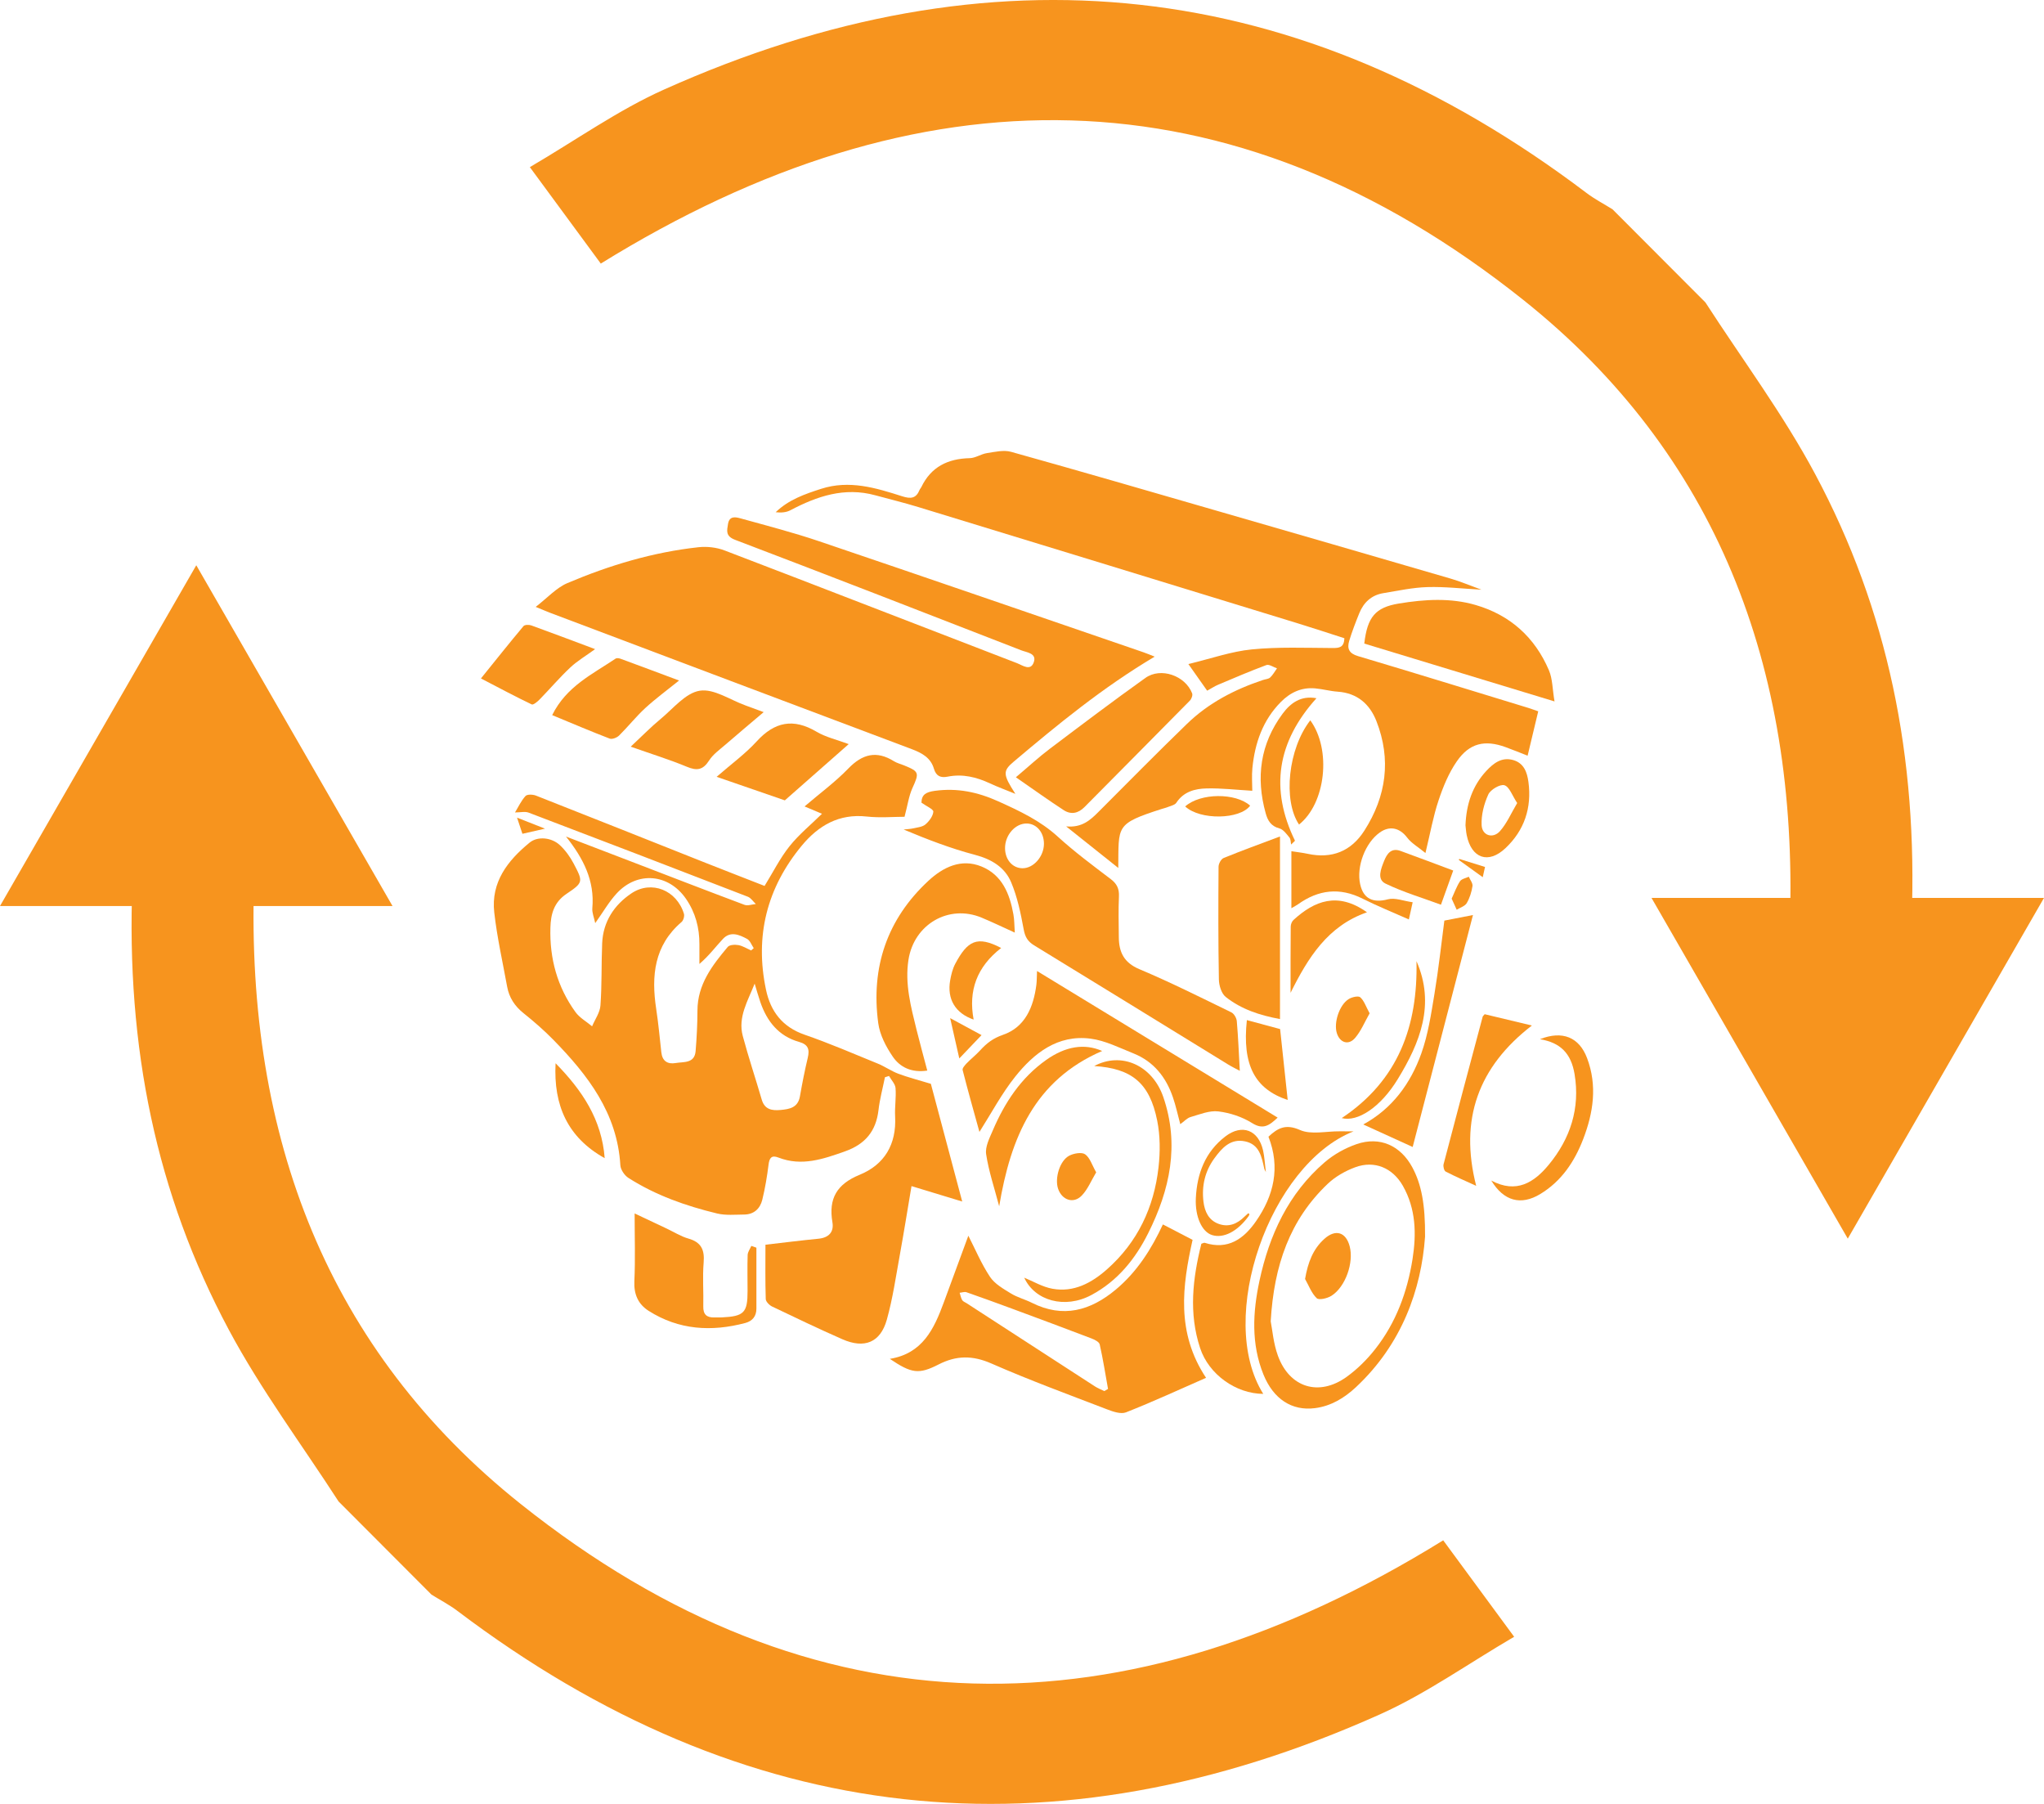 <svg width="68" height="60" viewBox="0 0 68 60" fill="none" xmlns="http://www.w3.org/2000/svg">
<path d="M11.264 49.941C10.037 48.043 8.675 46.218 7.613 44.231C5.198 39.713 4.192 34.834 4.405 29.368C1.905 29.483 12.335 29.384 8.451 29.343C8.186 37.842 10.91 44.911 17.316 50.019C27.077 57.8 37.452 57.768 48.013 51.233C48.737 52.217 49.466 53.206 50.373 54.441C48.824 55.347 47.434 56.339 45.906 57.023C35.019 61.901 24.769 60.806 15.217 53.58C14.947 53.376 14.643 53.218 14.355 53.039C13.325 52.007 12.294 50.974 11.264 49.941Z" fill="#F7941E"/>
<path d="M0 30.135L6.53 18.801L13.058 30.135H0Z" fill="#F7941E"/>
<path d="M56.736 10.059C57.963 11.957 59.325 13.782 60.387 15.769C62.802 20.287 63.807 25.166 63.595 30.632C66.094 30.517 55.664 30.616 59.548 30.657C59.813 22.158 57.09 15.089 50.684 9.981C40.923 2.2 30.548 2.232 19.987 8.767C19.263 7.783 18.534 6.794 17.627 5.559C19.176 4.653 20.565 3.661 22.094 2.977C32.981 -1.901 43.23 -0.806 52.783 6.42C53.053 6.624 53.357 6.782 53.645 6.961C54.675 7.993 55.705 9.026 56.736 10.059Z" fill="#F7941E"/>
<path d="M68 29.865L61.472 41.199L54.942 29.865H68Z" fill="#F7941E"/>
<path d="M25.075 31.536C25.003 31.431 24.953 31.282 24.852 31.228C24.595 31.091 24.301 30.961 24.051 31.229C23.804 31.493 23.59 31.786 23.268 32.062C23.268 31.844 23.268 31.626 23.268 31.408C23.271 30.86 23.135 30.352 22.823 29.898C22.247 29.06 21.206 28.967 20.517 29.715C20.257 29.996 20.064 30.338 19.802 30.704C19.763 30.517 19.692 30.358 19.706 30.205C19.786 29.295 19.412 28.556 18.83 27.825C19.554 28.102 20.228 28.36 20.901 28.618C22.19 29.113 23.477 29.612 24.769 30.096C24.876 30.136 25.019 30.08 25.145 30.069C25.057 29.987 24.984 29.868 24.881 29.827C22.452 28.888 20.021 27.954 17.587 27.029C17.466 26.983 17.313 27.023 17.133 27.023C17.24 26.848 17.335 26.638 17.483 26.476C17.538 26.415 17.727 26.422 17.829 26.462C19.713 27.202 21.592 27.953 23.473 28.699C24.134 28.961 24.798 29.217 25.436 29.467C25.723 29.002 25.952 28.541 26.266 28.147C26.577 27.757 26.973 27.434 27.346 27.067C27.183 26.999 27.011 26.927 26.766 26.823C27.278 26.385 27.787 26.012 28.22 25.564C28.689 25.079 29.157 24.957 29.738 25.318C29.839 25.381 29.961 25.411 30.073 25.456C30.585 25.664 30.584 25.707 30.355 26.212C30.235 26.475 30.197 26.776 30.092 27.167C29.727 27.167 29.276 27.207 28.835 27.159C27.915 27.057 27.231 27.456 26.677 28.123C25.514 29.526 25.105 31.133 25.484 32.922C25.636 33.641 26.029 34.16 26.767 34.415C27.591 34.7 28.393 35.046 29.201 35.376C29.435 35.471 29.646 35.623 29.882 35.712C30.203 35.833 30.538 35.918 30.968 36.049C31.288 37.251 31.638 38.566 32.011 39.964C31.42 39.784 30.897 39.625 30.324 39.451C30.193 40.23 30.073 40.979 29.938 41.726C29.806 42.451 29.701 43.187 29.503 43.895C29.29 44.654 28.758 44.867 28.027 44.546C27.239 44.2 26.462 43.828 25.687 43.457C25.595 43.412 25.478 43.295 25.475 43.209C25.456 42.617 25.465 42.024 25.465 41.401C26.073 41.331 26.648 41.258 27.224 41.202C27.57 41.169 27.749 40.981 27.693 40.654C27.558 39.864 27.842 39.385 28.598 39.075C29.428 38.736 29.828 38.058 29.779 37.135C29.762 36.822 29.818 36.504 29.793 36.192C29.782 36.053 29.652 35.923 29.576 35.788C29.531 35.803 29.485 35.817 29.44 35.831C29.367 36.195 29.268 36.556 29.226 36.922C29.145 37.624 28.783 38.057 28.116 38.294C27.386 38.553 26.671 38.803 25.895 38.501C25.675 38.415 25.597 38.505 25.569 38.732C25.52 39.127 25.454 39.523 25.359 39.909C25.286 40.203 25.08 40.395 24.758 40.397C24.457 40.399 24.144 40.431 23.857 40.362C22.818 40.111 21.813 39.758 20.905 39.178C20.776 39.095 20.647 38.905 20.638 38.758C20.535 37.021 19.555 35.758 18.41 34.586C18.098 34.267 17.759 33.973 17.41 33.694C17.12 33.461 16.938 33.177 16.872 32.819C16.722 31.997 16.537 31.179 16.443 30.351C16.328 29.341 16.89 28.622 17.622 28.024C17.889 27.807 18.354 27.852 18.631 28.115C18.812 28.286 18.967 28.499 19.083 28.721C19.404 29.327 19.408 29.354 18.846 29.731C18.427 30.013 18.323 30.406 18.311 30.857C18.281 31.883 18.542 32.83 19.145 33.663C19.284 33.854 19.512 33.98 19.698 34.136C19.795 33.905 19.959 33.679 19.976 33.442C20.026 32.754 20.004 32.061 20.033 31.371C20.064 30.652 20.438 30.095 21.006 29.714C21.677 29.264 22.517 29.614 22.753 30.393C22.777 30.471 22.736 30.614 22.674 30.667C21.761 31.448 21.664 32.458 21.83 33.555C21.903 34.034 21.948 34.518 22.001 35C22.033 35.294 22.208 35.404 22.478 35.358C22.747 35.312 23.108 35.378 23.142 34.959C23.179 34.512 23.202 34.062 23.203 33.614C23.204 32.744 23.694 32.111 24.211 31.495C24.271 31.424 24.451 31.414 24.565 31.435C24.712 31.463 24.848 31.551 24.989 31.613C25.018 31.587 25.048 31.561 25.077 31.535L25.075 31.536ZM25.106 32.717C24.882 33.286 24.543 33.83 24.71 34.456C24.9 35.167 25.135 35.866 25.341 36.573C25.438 36.907 25.683 36.945 25.968 36.919C26.266 36.892 26.546 36.843 26.612 36.467C26.687 36.038 26.771 35.61 26.872 35.187C26.939 34.906 26.892 34.742 26.581 34.654C25.908 34.465 25.517 33.975 25.296 33.334C25.226 33.131 25.169 32.922 25.106 32.717Z" fill="#F7941E"/>
<path d="M40.161 22.975C39.966 22.698 39.788 22.446 39.535 22.087C40.297 21.904 40.963 21.667 41.646 21.6C42.534 21.512 43.435 21.55 44.331 21.554C44.558 21.556 44.712 21.535 44.726 21.229C44.218 21.066 43.704 20.895 43.188 20.737C38.976 19.444 34.765 18.153 30.552 16.866C30.078 16.721 29.595 16.603 29.116 16.473C28.096 16.194 27.183 16.503 26.294 16.972C26.154 17.046 25.982 17.058 25.805 17.037C26.238 16.619 26.772 16.435 27.317 16.259C28.258 15.956 29.14 16.228 30.017 16.508C30.298 16.598 30.477 16.581 30.592 16.296C30.605 16.263 30.634 16.236 30.65 16.203C30.975 15.526 31.534 15.256 32.261 15.239C32.453 15.235 32.638 15.101 32.833 15.071C33.098 15.031 33.39 14.96 33.635 15.028C35.909 15.663 38.176 16.322 40.444 16.978C43.049 17.731 45.654 18.484 48.256 19.244C48.59 19.341 48.912 19.479 49.285 19.614C48.649 19.579 48.069 19.51 47.492 19.527C47 19.541 46.51 19.649 46.021 19.729C45.629 19.793 45.367 20.035 45.221 20.396C45.098 20.699 44.98 21.005 44.885 21.317C44.809 21.57 44.877 21.734 45.178 21.823C47.069 22.385 48.955 22.969 50.842 23.545C50.944 23.577 51.044 23.615 51.174 23.659C51.054 24.164 50.937 24.651 50.821 25.135C50.557 25.032 50.323 24.936 50.086 24.85C49.398 24.6 48.887 24.713 48.465 25.324C48.196 25.713 48.008 26.172 47.857 26.625C47.681 27.151 47.584 27.703 47.422 28.372C47.178 28.172 46.955 28.046 46.814 27.86C46.568 27.536 46.236 27.452 45.901 27.691C45.419 28.034 45.12 28.823 45.25 29.41C45.358 29.902 45.685 30.041 46.173 29.912C46.407 29.85 46.688 29.967 46.997 30.01C46.946 30.239 46.911 30.398 46.87 30.582C46.339 30.345 45.825 30.139 45.334 29.892C44.57 29.507 43.862 29.591 43.181 30.079C43.123 30.119 43.059 30.151 42.962 30.208V28.312C43.156 28.343 43.333 28.362 43.506 28.399C44.31 28.572 44.951 28.314 45.389 27.629C46.12 26.486 46.291 25.261 45.79 23.983C45.567 23.416 45.151 23.052 44.504 23.006C44.252 22.989 44.003 22.918 43.75 22.896C43.298 22.855 42.923 23.033 42.61 23.35C42.01 23.957 41.748 24.715 41.665 25.543C41.639 25.807 41.661 26.075 41.661 26.302C41.143 26.272 40.643 26.213 40.145 26.224C39.758 26.232 39.378 26.329 39.135 26.7C39.084 26.777 38.951 26.802 38.851 26.843C38.785 26.871 38.713 26.885 38.644 26.908C37.096 27.406 37.219 27.465 37.203 28.869C36.625 28.408 36.087 27.979 35.469 27.487C35.994 27.536 36.272 27.278 36.547 27.002C37.524 26.023 38.496 25.038 39.489 24.076C40.206 23.381 41.075 22.931 42.018 22.617C42.098 22.59 42.199 22.587 42.255 22.535C42.346 22.45 42.409 22.334 42.483 22.23C42.365 22.19 42.222 22.087 42.13 22.121C41.586 22.322 41.054 22.552 40.52 22.777C40.409 22.824 40.308 22.892 40.157 22.975H40.161Z" fill="#F7941E"/>
<path d="M38.412 21.842C36.687 22.867 35.197 24.09 33.724 25.334C33.354 25.645 33.364 25.761 33.78 26.405C33.465 26.276 33.196 26.178 32.938 26.058C32.487 25.847 32.025 25.734 31.529 25.832C31.294 25.879 31.143 25.818 31.069 25.566C30.963 25.205 30.672 25.046 30.34 24.92C26.328 23.412 22.318 21.898 18.308 20.385C18.184 20.338 18.064 20.285 17.821 20.186C18.213 19.884 18.507 19.552 18.875 19.395C20.272 18.802 21.723 18.366 23.238 18.201C23.523 18.17 23.843 18.207 24.11 18.31C27.356 19.551 30.595 20.812 33.838 22.059C34.017 22.128 34.286 22.336 34.393 22.024C34.494 21.727 34.163 21.703 33.977 21.631C30.806 20.398 27.634 19.165 24.455 17.955C24.132 17.832 24.183 17.653 24.22 17.426C24.267 17.146 24.479 17.198 24.645 17.244C25.516 17.486 26.395 17.713 27.251 18.003C30.851 19.222 34.445 20.462 38.039 21.695C38.15 21.733 38.257 21.779 38.412 21.84V21.842Z" fill="#F7941E"/>
<path d="M32.215 41.101C32.441 41.541 32.646 42.034 32.936 42.47C33.093 42.706 33.38 42.868 33.633 43.023C33.848 43.155 34.103 43.219 34.329 43.333C35.366 43.853 36.279 43.595 37.119 42.894C37.833 42.299 38.313 41.532 38.687 40.726C39.017 40.897 39.333 41.061 39.675 41.239C39.333 42.771 39.123 44.322 40.123 45.828C39.23 46.22 38.355 46.623 37.461 46.976C37.289 47.044 37.029 46.953 36.833 46.878C35.544 46.383 34.246 45.906 32.983 45.352C32.358 45.078 31.818 45.079 31.224 45.384C30.56 45.724 30.32 45.679 29.603 45.197C30.694 45.021 31.074 44.2 31.396 43.326C31.677 42.565 31.956 41.802 32.215 41.101ZM36.738 46.269C36.779 46.245 36.82 46.221 36.862 46.197C36.773 45.703 36.696 45.206 36.585 44.716C36.566 44.632 36.414 44.557 36.309 44.517C35.426 44.18 34.541 43.851 33.655 43.523C33.156 43.339 32.655 43.156 32.152 42.981C32.087 42.959 32.002 42.992 31.926 42.999C31.953 43.081 31.968 43.171 32.01 43.243C32.038 43.29 32.106 43.313 32.157 43.346C33.581 44.27 35.004 45.194 36.429 46.115C36.526 46.177 36.634 46.218 36.738 46.269Z" fill="#F7941E"/>
<path d="M30.655 26.7C30.659 26.434 30.799 26.345 31.1 26.304C31.849 26.202 32.527 26.345 33.21 26.653C33.919 26.973 34.607 27.295 35.194 27.831C35.749 28.336 36.355 28.786 36.954 29.241C37.161 29.398 37.237 29.565 37.225 29.821C37.204 30.269 37.218 30.72 37.221 31.169C37.224 31.667 37.389 32.019 37.905 32.236C38.943 32.673 39.951 33.179 40.964 33.672C41.053 33.715 41.137 33.859 41.146 33.964C41.193 34.503 41.214 35.045 41.246 35.617C41.127 35.553 40.984 35.484 40.849 35.401C38.701 34.081 36.554 32.758 34.402 31.443C34.184 31.31 34.101 31.158 34.055 30.906C33.957 30.376 33.846 29.835 33.638 29.343C33.427 28.845 32.988 28.579 32.44 28.434C31.635 28.223 30.853 27.922 30.062 27.59C30.17 27.578 30.279 27.575 30.383 27.552C30.522 27.52 30.688 27.506 30.788 27.421C30.912 27.314 31.039 27.146 31.05 26.997C31.056 26.916 30.822 26.817 30.657 26.699L30.655 26.7ZM34.73 28.069C34.732 27.692 34.493 27.403 34.17 27.391C33.783 27.376 33.43 27.774 33.436 28.218C33.44 28.594 33.684 28.875 34.012 28.879C34.38 28.885 34.727 28.493 34.73 28.069Z" fill="#F7941E"/>
<path d="M39.266 37.392C39.177 37.063 39.117 36.778 39.023 36.505C38.795 35.831 38.382 35.307 37.709 35.038C37.239 34.85 36.767 34.609 36.276 34.546C35.186 34.408 34.399 35.027 33.769 35.817C33.321 36.38 32.979 37.028 32.584 37.649C32.401 36.988 32.204 36.291 32.025 35.591C32.009 35.531 32.1 35.429 32.161 35.365C32.304 35.217 32.468 35.09 32.606 34.938C32.821 34.702 33.034 34.534 33.369 34.419C34.103 34.165 34.381 33.5 34.477 32.763C34.494 32.633 34.491 32.501 34.5 32.297C37.189 33.935 39.84 35.55 42.505 37.173C42.227 37.436 42.021 37.584 41.657 37.356C41.327 37.149 40.921 37.014 40.533 36.967C40.236 36.93 39.912 37.067 39.608 37.154C39.49 37.188 39.395 37.3 39.266 37.391V37.392Z" fill="#F7941E"/>
<path d="M51.716 23.33C49.513 22.66 47.447 22.032 45.387 21.406C45.489 20.525 45.753 20.203 46.538 20.074C47.39 19.934 48.254 19.878 49.095 20.124C50.242 20.459 51.063 21.199 51.531 22.297C51.652 22.582 51.646 22.921 51.716 23.33Z" fill="#F7941E"/>
<path d="M45.031 37.63C42.252 38.724 40.445 43.842 42.026 46.362C41.118 46.358 40.215 45.716 39.926 44.84C39.542 43.679 39.679 42.523 39.967 41.369C40.016 41.355 40.054 41.329 40.081 41.338C40.85 41.583 41.375 41.209 41.781 40.625C42.381 39.764 42.6 38.828 42.199 37.808C42.507 37.522 42.769 37.374 43.245 37.584C43.617 37.749 44.116 37.625 44.559 37.629C44.717 37.63 44.873 37.63 45.031 37.63Z" fill="#F7941E"/>
<path d="M33.796 25.853C34.238 25.48 34.566 25.176 34.922 24.908C35.976 24.112 37.03 23.316 38.105 22.549C38.616 22.184 39.432 22.472 39.66 23.061C39.685 23.124 39.639 23.249 39.584 23.304C38.419 24.488 37.246 25.664 36.078 26.845C35.87 27.056 35.627 27.103 35.387 26.946C34.874 26.612 34.376 26.254 33.796 25.853Z" fill="#F7941E"/>
<path d="M47.408 41.145C47.282 42.883 46.643 44.705 45.113 46.136C44.727 46.497 44.281 46.769 43.744 46.837C42.98 46.934 42.364 46.536 42.032 45.717C41.62 44.697 41.676 43.646 41.9 42.602C42.228 41.075 42.862 39.699 44.069 38.659C44.372 38.398 44.75 38.187 45.129 38.056C45.908 37.787 46.599 38.105 46.989 38.834C47.28 39.378 47.419 40.04 47.409 41.145L47.408 41.145ZM42.274 43.95C42.329 44.226 42.363 44.682 42.514 45.094C42.9 46.154 43.876 46.457 44.793 45.801C45.153 45.544 45.48 45.218 45.753 44.87C46.442 43.995 46.818 42.973 46.992 41.88C47.125 41.039 47.106 40.207 46.669 39.439C46.33 38.845 45.729 38.589 45.09 38.823C44.758 38.945 44.422 39.135 44.168 39.378C42.916 40.568 42.382 42.079 42.274 43.95Z" fill="#F7941E"/>
<path d="M42.583 33.895C41.916 33.773 41.295 33.571 40.776 33.158C40.634 33.045 40.553 32.776 40.55 32.576C40.527 31.326 40.53 30.077 40.539 28.828C40.539 28.728 40.623 28.573 40.707 28.539C41.308 28.293 41.919 28.072 42.583 27.822V33.895Z" fill="#F7941E"/>
<path d="M33.761 31.02C33.357 30.837 33.01 30.669 32.654 30.521C31.565 30.07 30.408 30.739 30.223 31.924C30.098 32.725 30.305 33.49 30.493 34.255C30.603 34.698 30.725 35.138 30.849 35.609C30.335 35.687 29.944 35.504 29.7 35.144C29.474 34.813 29.269 34.418 29.217 34.029C28.969 32.178 29.509 30.572 30.889 29.294C31.376 28.844 31.976 28.545 32.653 28.821C33.34 29.101 33.592 29.73 33.714 30.412C33.748 30.596 33.744 30.788 33.76 31.019L33.761 31.02Z" fill="#F7941E"/>
<path d="M25.164 41.499C25.164 42.175 25.164 42.852 25.164 43.528C25.164 43.779 25.032 43.941 24.795 44.004C23.67 44.302 22.584 44.239 21.58 43.601C21.231 43.379 21.083 43.05 21.104 42.61C21.138 41.886 21.113 41.158 21.113 40.361C21.51 40.548 21.843 40.704 22.176 40.862C22.417 40.976 22.648 41.124 22.901 41.196C23.329 41.317 23.445 41.571 23.409 41.995C23.369 42.477 23.409 42.965 23.397 43.45C23.39 43.72 23.511 43.827 23.765 43.82C23.849 43.818 23.935 43.823 24.019 43.818C24.753 43.782 24.871 43.661 24.87 42.942C24.87 42.541 24.86 42.141 24.873 41.741C24.877 41.639 24.953 41.541 24.995 41.44C25.051 41.46 25.108 41.479 25.164 41.499Z" fill="#F7941E"/>
<path d="M20.983 24.835C21.36 24.483 21.653 24.182 21.975 23.916C22.395 23.569 22.806 23.049 23.279 22.974C23.75 22.898 24.294 23.282 24.805 23.465C24.986 23.53 25.165 23.597 25.406 23.686C24.954 24.07 24.541 24.414 24.136 24.766C23.944 24.933 23.723 25.087 23.59 25.296C23.388 25.611 23.186 25.644 22.852 25.504C22.284 25.268 21.693 25.086 20.983 24.835Z" fill="#F7941E"/>
<path d="M18.37 23.786C18.843 22.828 19.71 22.425 20.477 21.908C20.515 21.881 20.593 21.892 20.645 21.911C21.278 22.143 21.909 22.38 22.591 22.635C22.189 22.959 21.81 23.236 21.466 23.552C21.157 23.836 20.895 24.17 20.596 24.465C20.524 24.536 20.365 24.598 20.284 24.567C19.652 24.325 19.031 24.059 18.37 23.786Z" fill="#F7941E"/>
<path d="M28.235 24.75C27.521 25.379 26.852 25.968 26.11 26.621C25.45 26.394 24.692 26.131 23.841 25.838C24.328 25.413 24.793 25.076 25.172 24.661C25.771 24.004 26.395 23.883 27.167 24.339C27.474 24.521 27.841 24.603 28.235 24.75Z" fill="#F7941E"/>
<path d="M46.997 38.15C46.441 37.897 45.909 37.654 45.353 37.401C46.315 36.878 46.928 36.039 47.285 35.038C47.51 34.407 47.611 33.727 47.721 33.062C47.859 32.23 47.95 31.39 48.051 30.62C48.422 30.548 48.704 30.493 49.003 30.435C48.341 32.981 47.664 35.584 46.997 38.15Z" fill="#F7941E"/>
<path d="M16 22.566C16.505 21.941 16.953 21.377 17.416 20.825C17.456 20.777 17.599 20.774 17.676 20.802C18.367 21.052 19.055 21.313 19.798 21.591C19.498 21.81 19.21 21.979 18.973 22.201C18.615 22.537 18.295 22.913 17.952 23.265C17.879 23.34 17.741 23.454 17.69 23.43C17.15 23.172 16.621 22.889 16 22.566Z" fill="#F7941E"/>
<path d="M49.393 33.734C49.903 33.856 50.428 33.982 50.963 34.11C49.188 35.478 48.543 37.224 49.11 39.443C48.761 39.283 48.422 39.137 48.095 38.968C48.042 38.94 48.006 38.797 48.025 38.724C48.452 37.086 48.889 35.452 49.326 33.816C49.331 33.796 49.355 33.78 49.393 33.734Z" fill="#F7941E"/>
<path d="M36.402 35.458C37.303 34.973 38.336 35.429 38.701 36.489C39.246 38.076 38.921 39.575 38.197 41.02C37.766 41.88 37.176 42.61 36.308 43.074C35.426 43.547 34.426 43.267 34.074 42.497C34.363 42.614 34.676 42.804 35.012 42.865C35.724 42.995 36.319 42.67 36.83 42.217C37.846 41.318 38.392 40.157 38.542 38.825C38.6 38.315 38.599 37.775 38.498 37.274C38.247 36.02 37.649 35.535 36.402 35.458Z" fill="#F7941E"/>
<path d="M36.667 34.957C34.42 35.925 33.622 37.834 33.241 40.122C33.079 39.505 32.892 38.956 32.807 38.39C32.77 38.143 32.92 37.852 33.028 37.6C33.424 36.674 33.964 35.85 34.802 35.257C35.45 34.797 36.082 34.699 36.667 34.957Z" fill="#F7941E"/>
<path d="M51.23 34.565C51.983 34.267 52.538 34.502 52.799 35.194C53.144 36.109 53.008 37.01 52.669 37.89C52.38 38.64 51.945 39.29 51.24 39.716C50.6 40.103 50.029 39.954 49.612 39.266C50.447 39.713 51.04 39.329 51.525 38.74C52.242 37.87 52.573 36.862 52.383 35.727C52.267 35.032 51.908 34.677 51.23 34.565Z" fill="#F7941E"/>
<path d="M48.754 27.451C48.781 26.744 48.986 26.135 49.452 25.636C49.688 25.384 49.963 25.171 50.343 25.281C50.698 25.384 50.804 25.685 50.848 26.008C50.964 26.87 50.711 27.621 50.083 28.212C49.511 28.75 48.953 28.549 48.795 27.78C48.771 27.663 48.765 27.541 48.754 27.451ZM50.474 26.71C50.308 26.461 50.216 26.17 50.049 26.118C49.908 26.075 49.587 26.263 49.513 26.425C49.37 26.738 49.274 27.109 49.291 27.449C49.308 27.794 49.668 27.905 49.9 27.646C50.129 27.389 50.27 27.054 50.474 26.71Z" fill="#F7941E"/>
<path d="M45.477 30.344C44.169 30.798 43.513 31.859 42.935 33.022C42.935 32.288 42.932 31.553 42.94 30.82C42.94 30.744 42.978 30.648 43.032 30.599C43.725 29.967 44.498 29.647 45.477 30.344Z" fill="#F7941E"/>
<path d="M43.796 23.224C42.486 24.678 42.242 26.24 43.082 27.964C43.039 28.006 42.996 28.048 42.953 28.09C42.936 28.011 42.943 27.912 42.897 27.857C42.801 27.74 42.693 27.588 42.564 27.554C42.283 27.48 42.175 27.295 42.107 27.05C41.775 25.858 41.926 24.744 42.669 23.74C42.936 23.38 43.281 23.128 43.796 23.224Z" fill="#F7941E"/>
<path d="M43.591 23.959C44.304 24.936 44.102 26.724 43.216 27.425C42.676 26.619 42.854 24.903 43.591 23.959Z" fill="#F7941E"/>
<path d="M48.346 28.955C48.205 29.349 48.081 29.695 47.938 30.092C47.341 29.87 46.694 29.68 46.094 29.39C45.793 29.245 45.947 28.889 46.046 28.637C46.137 28.407 46.279 28.188 46.591 28.302C47.191 28.52 47.788 28.747 48.346 28.955Z" fill="#F7941E"/>
<path d="M42.839 36.586C41.754 36.226 41.32 35.433 41.481 33.93C41.872 34.035 42.258 34.14 42.587 34.228C42.673 35.035 42.758 35.83 42.839 36.586Z" fill="#F7941E"/>
<path d="M44.637 37.189C46.529 35.928 47.169 34.117 47.124 31.97C47.755 33.405 47.243 34.681 46.501 35.893C45.925 36.836 45.161 37.327 44.637 37.189Z" fill="#F7941E"/>
<path d="M20.117 38.522C18.889 37.836 18.41 36.775 18.483 35.365C19.369 36.268 20.02 37.237 20.117 38.522Z" fill="#F7941E"/>
<path d="M33.307 31.531C32.5 32.157 32.21 32.947 32.391 33.913C31.784 33.702 31.499 33.234 31.611 32.604C31.644 32.416 31.692 32.221 31.78 32.055C32.187 31.294 32.502 31.11 33.307 31.531Z" fill="#F7941E"/>
<path d="M41.568 40.389C41.558 40.411 41.55 40.434 41.537 40.453C41.169 40.961 40.703 41.2 40.321 41.079C39.986 40.972 39.755 40.472 39.783 39.857C39.822 39.035 40.094 38.312 40.768 37.797C41.323 37.374 41.867 37.584 42.021 38.269C42.067 38.477 42.077 38.693 42.113 38.985C42.071 38.899 42.063 38.889 42.061 38.877C41.975 38.481 41.9 38.062 41.419 37.963C40.939 37.862 40.654 38.18 40.403 38.523C40.088 38.954 39.974 39.441 40.037 39.968C40.077 40.299 40.21 40.587 40.543 40.708C40.874 40.827 41.16 40.709 41.402 40.467C41.443 40.426 41.489 40.389 41.532 40.351C41.544 40.363 41.556 40.376 41.567 40.388L41.568 40.389Z" fill="#F7941E"/>
<path d="M36.468 38.993C36.3 39.274 36.187 39.559 35.99 39.764C35.716 40.051 35.328 39.919 35.2 39.537C35.084 39.191 35.254 38.608 35.569 38.441C35.72 38.361 35.987 38.314 36.101 38.394C36.262 38.508 36.33 38.753 36.468 38.993Z" fill="#F7941E"/>
<path d="M45.565 33.704C45.402 33.989 45.281 34.292 45.079 34.526C44.86 34.78 44.573 34.681 44.474 34.363C44.365 34.018 44.558 33.422 44.869 33.23C44.976 33.164 45.189 33.114 45.253 33.171C45.381 33.285 45.441 33.478 45.565 33.704Z" fill="#F7941E"/>
<path d="M39.429 26.823C39.936 26.37 41.108 26.366 41.59 26.797C41.253 27.259 39.927 27.287 39.429 26.823Z" fill="#F7941E"/>
<path d="M31.61 33.864C31.98 34.064 32.294 34.234 32.654 34.429C32.42 34.675 32.201 34.904 31.914 35.205C31.804 34.719 31.713 34.319 31.61 33.864Z" fill="#F7941E"/>
<path d="M48.294 29.89C48.387 29.689 48.458 29.486 48.572 29.311C48.624 29.232 48.764 29.209 48.864 29.161C48.908 29.265 49.002 29.378 48.987 29.473C48.957 29.669 48.894 29.871 48.794 30.041C48.732 30.143 48.575 30.188 48.461 30.259C48.41 30.146 48.358 30.032 48.294 29.89Z" fill="#F7941E"/>
<path d="M17.38 27.733C17.324 27.566 17.272 27.409 17.201 27.196C17.539 27.329 17.826 27.442 18.131 27.562C17.874 27.62 17.648 27.671 17.38 27.733Z" fill="#F7941E"/>
<path d="M49.404 28.836C49.369 28.991 49.342 29.119 49.328 29.177C49.068 28.989 48.8 28.797 48.533 28.604C48.538 28.592 48.542 28.581 48.547 28.569C48.818 28.653 49.089 28.738 49.404 28.836Z" fill="#F7941E"/>
<path d="M43.417 42.54C43.513 41.987 43.682 41.542 44.065 41.201C44.433 40.873 44.777 40.982 44.901 41.453C45.044 41.993 44.764 42.803 44.294 43.1C44.159 43.186 43.879 43.251 43.805 43.18C43.631 43.014 43.541 42.758 43.417 42.54Z" fill="#F7941E"/>
</svg>
